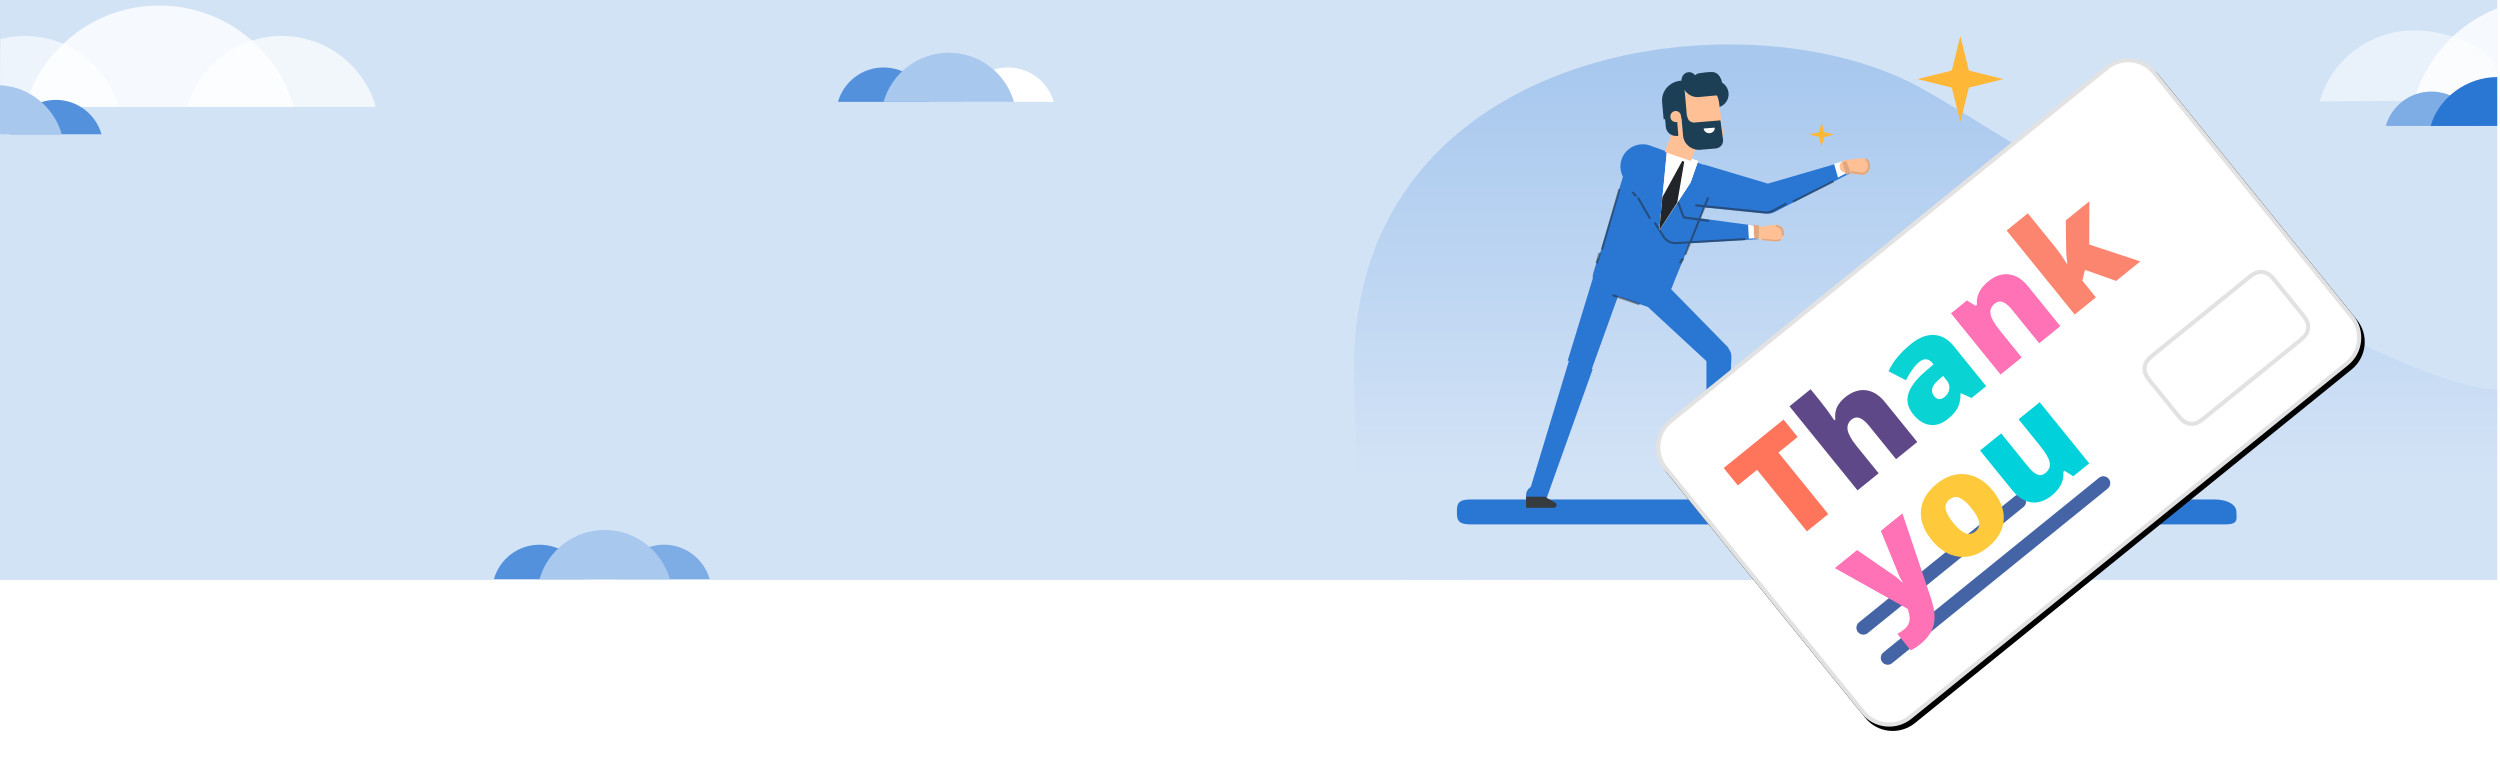 <?xml version="1.0" encoding="UTF-8"?>
<svg width="901px" height="281px" viewBox="0 0 901 281" version="1.1" xmlns="http://www.w3.org/2000/svg" xmlns:xlink="http://www.w3.org/1999/xlink">
    <title>headersvg1[SVG]</title>
    <defs>
        <linearGradient x1="44.761%" y1="81.271%" x2="44.761%" y2="4.08%" id="linearGradient-1">
            <stop class="gradient1" stop-color="#D3E3F6" offset="0%"></stop>
            <stop class="gradient2" stop-color="#A8C8EE" offset="100%"></stop>
        </linearGradient>
        <path d="M12.75,0 L215.25,0 C222.292,0 228,5.708 228,12.75 L228,126 C228,133.042 222.292,138.75 215.25,138.75 L12.75,138.75 C5.708,138.75 0,133.042 0,126 L0,12.75 C0,5.708 5.708,0 12.75,0 Z" id="path-2"></path>
        <filter x="-5.7%" y="-7.9%" width="111.4%" height="118.7%" filterUnits="objectBoundingBox" id="filter-3">
            <feOffset dx="0" dy="2" in="SourceAlpha" result="shadowOffsetOuter1"></feOffset>
            <feGaussianBlur stdDeviation="4" in="shadowOffsetOuter1" result="shadowBlurOuter1"></feGaussianBlur>
            <feComposite in="shadowBlurOuter1" in2="SourceAlpha" operator="out" result="shadowBlurOuter1"></feComposite>
            <feColorMatrix values="0 0 0 0 0.109   0 0 0 0 0.096   0 0 0 0 0.377  0 0 0 0.1 0" type="matrix" in="shadowBlurOuter1"></feColorMatrix>
        </filter>
    </defs>
    <g id="Email" stroke="none" stroke-width="1" fill="none" fill-rule="evenodd">
        <g id="headersvg1">
            <rect id="whiteBg" fill="#FFFFFF" x="0" y="0" width="900" height="209"></rect>
            <rect id="mainBackground30-50" fill-opacity="0.5" fill="#A8C8EE" x="0" y="0" width="900" height="209"></rect>
            <path d="M488,133.123 C488.205,178.316 492.147,209 509.183,209 C517.243,209 506.73,209 518.913,209 L555.5,208.709 C785.013,208.515 899.769,208.515 899.769,208.709 C899.769,208.903 899.846,186.155 900,140.464 C857.033,138.584 730.628,53.253 692.833,31.998 C674.513,21.692 649.476,16 623.197,16 C559.449,16 488.373,49.487 488,131.821 L488,133.123 Z" id="gradient30to40" fill="url(#linearGradient-1)"></path>
            <path d="M797.199,189 L529.979,189 C525.113,189 525.068,186.985 525.068,184.5 C525.068,182.015 525.113,180 529.979,180 L802.003,180 C806.869,180 806.01,182.015 806.01,184.5 C806.01,186.985 802.967,189 798.1,189" id="mainColor" fill="#2A76D3" transform="translate(665.568, 184.5) scale(1, -1) translate(-665.568, -184.5) "></path>
            <path d="M836,36.541 C878.671,36.219 900.002,36.219 899.994,36.541 C900.019,35.629 899.994,30.97 900,27.768 C900.017,17.39 882.647,10.959 869.933,10.959 C853.811,10.959 840.215,21.772 836,36.541 Z" id="cloud" fill-opacity="0.5" fill="#FFFFFF"></path>
            <path d="M900.023,3 C885.531,8.703 874.319,20.927 870,36.058 C883.244,36.058 893.252,36.058 900.023,36.058" id="cloud" fill-opacity="0.8" fill="#FFFFFF"></path>
            <path d="M0.132,14.066 C0.052,14.086 -1.52915874e-13,38.541 0.052,38.541 C9.566,38.541 23.838,38.541 42.867,38.541 C38.652,23.772 25.055,12.959 8.933,12.959 C5.895,12.959 2.851,13.367 0.132,14.066 Z" id="cloud" fill-opacity="0.6" fill="#FFFFFF"></path>
            <path d="M101.508,12.959 C85.386,12.959 71.79,23.772 67.575,38.541 L135.442,38.541 C131.227,23.772 117.63,12.959 101.508,12.959" id="cloud" fill-opacity="0.7" fill="#FFFFFF"></path>
            <path d="M57.403,2 C34.375,2 14.954,17.445 8.933,38.541 L105.874,38.541 C99.853,17.445 80.432,2 57.403,2" id="cloud" fill-opacity="0.8" fill="#FFFFFF"></path>
            <g id="Starts" transform="translate(630, 13)" fill="#FFB737">
                <polygon id="Fill-64" points="139 51 140.193 55.807 145 57 140.193 58.193 139 63 137.807 58.193 133 57 137.807 55.807"></polygon>
                <polygon id="Fill-64-Copy" points="139 136 140.193 140.807 145 142 140.193 143.193 139 148 137.807 143.193 133 142 137.807 140.807"></polygon>
                <polygon id="Fill-110" points="26.5 31 27.395 34.605 31 35.5 27.395 36.395 26.5 40 25.605 36.395 22 35.5 25.605 34.605"></polygon>
                <polygon id="Fill-110-Copy" points="4.5 185 5.395 188.605 9 189.5 5.395 190.395 4.5 194 3.605 190.395 0 189.5 3.605 188.605"></polygon>
                <polygon id="Fill-109" points="76.5 0 79.582 12.418 92 15.5 79.582 18.582 76.5 31 73.418 18.582 61 15.5 73.418 12.418"></polygon>
            </g>
            <g id="Color_Chaning_Elements" transform="translate(0.016, 19)">
                <path d="M876.262,13.997 C868.449,13.997 861.86,19.238 859.817,26.395 L892.708,26.395 C890.665,19.238 884.076,13.997 876.262,13.997" id="mainColor20" fill="#7EACE5"></path>
                <path d="M875.984,26.395 L899.984,26.395 C899.984,20.856 899.984,14.981 899.984,8.768 C889.08,8.768 878.902,16.172 875.984,26.395 Z" id="mainColor" fill="#2A76D3"></path>
                <path d="M20.128,16.997 C12.314,16.997 5.725,22.238 3.682,29.395 L36.573,29.395 C34.53,22.238 27.941,16.997 20.128,16.997" id="mainColor10" fill="#5391DD"></path>
                <path d="M1.52766688e-13,29.395 C4.943,29.395 12.357,29.395 22.243,29.395 C19.435,19.556 10.613,12.254 0.005,11.718" id="mainColor30" fill="#A8C8EE"></path>
                <path d="M194.429,177.311 C186.616,177.311 180.027,182.551 177.984,189.709 L210.874,189.709 C208.832,182.551 202.243,177.311 194.429,177.311" id="mainColor10" fill="#5391DD"></path>
                <path d="M239.294,177.311 C231.481,177.311 224.892,182.551 222.849,189.709 L255.74,189.709 C253.697,182.551 247.108,177.311 239.294,177.311" id="mainColor20" fill="#7EACE5"></path>
                <path d="M217.92,172 C206.759,172 197.347,179.485 194.429,189.709 L241.41,189.709 C238.492,179.485 229.08,172 217.92,172" id="mainColor30" fill="#A8C8EE"></path>
                <path d="M318.429,5.311 C310.616,5.311 304.027,10.551 301.984,17.709 L334.874,17.709 C332.832,10.551 326.243,5.311 318.429,5.311" id="mainColor10" fill="#5391DD"></path>
                <path d="M363.294,5.311 C355.481,5.311 348.892,10.551 346.849,17.709 L379.74,17.709 C377.697,10.551 371.108,5.311 363.294,5.311" id="Fill-447-Copy" fill="#FFFFFF"></path>
                <path d="M341.92,7.10542736e-15 C330.759,7.10542736e-15 321.347,7.485 318.429,17.709 L365.41,17.709 C362.492,7.485 353.08,7.10542736e-15 341.92,7.10542736e-15" id="mainColor30" fill="#A8C8EE"></path>
                <path d="M592.243,33.004 C592.914,32.979 593.601,33.079 594.273,33.321 L614.021,40.409 L614.046,40.287 L637.131,47.183 L665.233,39 L666.984,43.3 L639.621,57.384 C639.61,57.39 639.6,57.398 639.588,57.404 C638.715,57.853 637.774,58.039 636.857,57.993 L636.582,57.973 L636.582,57.975 L614.307,55.765 L612.706,59.674 L633.984,62.556 L633.81,67.196 L609.028,68.656 L602.939,83.525 L602.984,83.541 L602.271,85.246 L622.984,106.39 L622.861,106.526 C623.56,107.319 623.984,108.36 623.984,109.5 C623.984,109.669 623.975,109.837 623.956,110.001 L623.984,110 L621.552,160 L614.984,160 L614.984,111.153 L593.893,91.642 L583.093,87.844 L573.683,113.933 L573.984,114.04 L557.221,161 L556.725,160.824 C556.203,162.1 554.949,163 553.484,163 C551.551,163 549.984,161.433 549.984,159.5 C549.984,158.23 550.66,157.118 551.673,156.504 L565.408,111.096 L564.984,110.947 L574.01,81.411 C573.942,80.736 574.005,80.038 574.215,79.35 L575.852,74 L576.079,74.08 L584.888,44.692 C584.784,44.492 584.688,44.285 584.6,44.074 L584.506,43.838 C582.94,39.708 585.017,35.09 589.147,33.522 C590.167,33.135 591.217,32.971 592.243,33.004 Z" id="mainColor" fill="#2A76D3"></path>
            </g>
            <g id="Dude" transform="translate(550, 26)">
                <path d="M31.264,80 L41,83.297 L40.736,84 L31,80.703 L31.264,80 Z M26.143,65 L27,65.256 L25.857,69 L25,68.744 L26.143,65 Z M50.725,35 L57.091,51.998 L62.219,52.702 L63.831,48.683 L61,48.391 L61.078,47.592 L64.142,47.908 L65.309,45 L66,45.293 L64.918,47.989 L85.373,50.102 L86.107,50.173 C86.995,50.267 87.867,50.094 88.65,49.675 L93.639,47 L94,47.712 L89.038,50.37 C88.251,50.794 87.429,51 86.569,51 L86.297,50.993 L86.297,50.993 L85.659,50.939 L64.607,48.764 L62.985,52.807 L66,53.221 L65.896,54 L62.683,53.559 L59.73,60.917 L78.955,59.812 L79,60.563 L59.422,61.684 L57.691,66 L57,65.707 L58.595,61.731 L54.08,61.991 C53.979,61.997 53.872,62 53.765,62 C53.529,62 53.294,61.985 53.066,61.954 C51.509,61.749 50.139,60.884 49.306,59.583 L49.139,59.323 L46,54.397 L46.655,54 L49.96,59.184 C50.672,60.295 51.841,61.033 53.169,61.209 C53.453,61.246 53.75,61.255 54.04,61.24 L54.467,61.22 L58.903,60.965 L61.917,53.453 L56.529,52.714 L50,35.279 L50.725,35 Z M33.298,42 L34,42.221 L27.703,64 L27,63.779 L33.298,42 Z M40.634,45 L45,52.575 L44.366,53 L40,45.425 L40.634,45 Z M110.641,39 L111,39.663 L96.359,47 L96,46.337 L110.641,39 Z M38.738,43 L40,44.631 L39.262,45 L38,43.369 L38.738,43 Z" id="DudesLines" fill="#212529" opacity="0.501"></path>
                <g id="Dudesbody">
                    <polygon id="Fill-73" fill="#FFFFFF" points="114.418 32 116 36.068 112.414 38 111 33.043 113.038 32.421"></polygon>
                    <polygon id="Fill-80" fill="#2E566F" points="55.925 69 55 68.744 56.075 67 57 67.256"></polygon>
                    <polygon id="Fill-85" fill="#FFFFFF" points="50.798 28 48 57 59.266 39.829 62 32.047"></polygon>
                    <polygon id="Fill-86" fill="#FFFFFF" points="62 32.047 59.266 39.829 54.571 46.982 48 57 49.157 45.025 50.798 28"></polygon>
                    <polygon id="Fill-91" fill="#0267A6" points="65 144 65 119 66 119 66 144"></polygon>
                    <polygon id="Fill-93" fill="#212529" points="54.498 46.98 48 57 49.143 45.023 56.279 32 57 32.263"></polygon>
                    <path d="M72,152.5 C72,154.433 70.433,156 68.5,156 C66.567,156 65,154.433 65,152.5 C65,150.567 66.567,149 68.5,149 C70.433,149 72,150.567 72,152.5" id="Fill-94" fill="#0267A6"></path>
                    <path d="M75.01,157 L65,157 L65,153 L71.661,153 L75.484,155.114 C75.802,155.29 76,155.628 76,155.996 C76,156.55 75.557,157 75.01,157" id="Fill-95" fill="#353B3E"></path>
                    <polygon id="Fill-96" fill="#FFC095" points="59.379 32 50 28.783 53.621 19 63 22.217"></polygon>
                    <polygon id="Fill-106" fill="#FFFFFF" points="80 55 84 55.545 83.842 59.791 82.408 59.876 80.29 60"></polygon>
                    <path d="M68.352,12.877 L66.854,13 L66,3.141 L67.498,3.018 C70.291,2.788 72.746,4.809 72.982,7.531 C73.218,10.254 71.144,12.647 68.352,12.877" id="Fill-122" fill="#1C3F55"></path>
                    <path d="M58,22.678 L54.325,22.987 C52.295,23.158 50.511,21.656 50.34,19.632 L50,15.619 L57.35,15 L58,22.678 Z" id="Fill-123" fill="#1C3F55"></path>
                    <path d="M67.642,12.665 L63.987,13 L63,0.315 L66.269,0.016 C68.5,-0.188 70.46,1.608 70.649,4.027 L70.987,8.37 C71.157,10.557 69.66,12.481 67.642,12.665" id="Fill-124" fill="#1C3F55"></path>
                    <path d="M67.754,25.922 L55.219,27 L54.028,12.618 C53.666,8.243 56.853,4.398 61.146,4.029 C65.294,3.672 68.986,6.695 69.536,10.899 L70.968,21.848 C71.236,23.892 69.771,25.749 67.754,25.922" id="Fill-125" fill="#FFC095"></path>
                    <path d="M55.737,3.089 L56.836,3 L58,16.314 L49.572,17 L49.026,10.76 C48.685,6.853 51.69,3.419 55.737,3.089" id="Fill-126" fill="#1C3F55"></path>
                    <path d="M54.084,17.993 L56,17.825 L55.839,15.832 C55.749,14.731 54.819,13.914 53.761,14.007 C52.703,14.1 51.917,15.068 52.007,16.168 C52.096,17.269 53.026,18.086 54.084,17.993" id="Fill-127" fill="#FFC095"></path>
                    <path d="M70,8.262 L62.234,8.978 C59.069,9.269 56.277,6.695 56.01,3.239 C55.883,1.595 57.001,0.15 58.507,0.011 C60.013,-0.128 61.337,1.093 61.465,2.737 C61.478,2.909 61.616,3.037 61.774,3.022 L69.54,2.307 L70,8.262 Z" id="Fill-128" fill="#1C3F55"></path>
                    <path d="M67.315,5.653 L63.177,5.99 C61.565,6.121 60.147,4.965 60.011,3.407 C59.875,1.849 61.072,0.479 62.685,0.347 L66.822,0.01 C68.435,-0.121 69.853,1.035 69.989,2.593 C70.126,4.151 68.928,5.521 67.315,5.653" id="Fill-129" fill="#1C3F55"></path>
                    <path d="M70.975,24.299 C71.19,25.908 70.008,27.369 68.381,27.506 L62.732,27.98 C59.589,28.243 56.827,25.924 56.562,22.8 L56,16.179 L58.132,16 C58.243,17.302 59.394,18.268 60.704,18.158 L70.048,17.375 L70.975,24.299 Z" id="Fill-130" fill="#1C3F55"></path>
                    <path d="M64,20.316 C64.095,21.33 65.066,22.08 66.169,21.993 C67.271,21.906 68.088,21.013 67.992,20 L64,20.316 Z" id="Fill-131" fill="#FFFFFF"></path>
                    <path d="M10.01,157 L0,157 L0,153 L6.661,153 L10.484,155.114 C10.802,155.29 11,155.628 11,155.996 C11,156.55 10.557,157 10.01,157" id="Fill-67" fill="#353B3E"></path>
                </g>
                <g id="DudesHands" transform="translate(82, 31)">
                    <path d="M39.326,0.031 C39.025,-0.011 38.727,-0.009 38.439,0.03 L38.439,0.027 L33.022,0.75 L33.022,0.752 C32.016,0.886 31.18,1.64 31.025,2.652 C30.837,3.881 31.724,5.024 33.005,5.205 L38.417,5.968 C40.126,6.209 41.715,5.075 41.966,3.436 C42.218,1.796 41.035,0.272 39.326,0.031" id="Fill-68" fill="#FFC095"></path>
                    <path d="M38.994,6 C38.848,6 38.699,5.988 38.553,5.965 L35,5.404 L35.109,4.604 L38.662,5.165 C38.772,5.182 38.884,5.191 38.994,5.191 C40.103,5.191 41.061,4.3 41.224,3.118 C41.355,2.153 40.938,1.2 40.16,0.691 L40.551,0 C41.588,0.678 42.144,1.948 41.968,3.236 C41.752,4.812 40.474,6 38.994,6" id="Fill-69" fill="#E0A780"></path>
                    <polygon id="Fill-74" fill="#E0A780" points="33.398 1 35 5.096 33.311 6 32 1.424"></polygon>
                    <path d="M10.97,26.592 C10.735,24.95 9.157,23.803 7.445,24.028 L2.027,24.743 C0.743,24.912 -0.154,26.048 0.022,27.279 C0.168,28.292 0.996,29.053 2.001,29.197 L2.001,29.198 L7.411,29.968 L7.411,29.966 C7.698,30.007 7.995,30.013 8.298,29.972 C10.009,29.747 11.206,28.233 10.97,26.592" id="Fill-97" fill="#FFC095"></path>
                    <path d="M7.979,30 C7.821,30 7.659,29.992 7.499,29.976 L7.499,29.976 L3,29.531 L3.117,29 L7.617,29.446 C7.846,29.468 8.076,29.47 8.298,29.449 C8.737,29.409 9.15,29.288 9.491,29.101 L10,29.515 C9.544,29.765 8.993,29.927 8.407,29.98 C8.267,29.993 8.123,30 7.979,30" id="Fill-98" fill="#E0A780"></path>
                    <path d="M10.805,28 L9.986,27.747 C10.125,27.404 10.165,27.046 10.109,26.683 C9.955,25.706 9.108,24.928 8,24.748 L8.157,24 C9.634,24.239 10.763,25.276 10.968,26.58 C11.043,27.057 10.986,27.548 10.805,28" id="Fill-99" fill="#E0A780"></path>
                    <polygon id="Fill-107" fill="#E0A780" points="1.83 28.907 2 24.276 0 24 0.288 29"></polygon>
                </g>
            </g>
            <g id="thankyou_card" transform="translate(724, 141.5) rotate(-39) translate(-724, -141.5) translate(610, 72)">
                <g id="Rectangle">
                    <use fill="black" fill-opacity="1" filter="url(#filter-3)" xlink:href="#path-2"></use>
                    <path stroke="#E2E2E2" stroke-width="1.5" d="M215.25,0.75 C218.564,0.75 221.564,2.093 223.735,4.265 C225.907,6.436 227.25,9.436 227.25,12.75 L227.25,12.75 L227.25,126 C227.25,129.314 225.907,132.314 223.735,134.485 C221.564,136.657 218.564,138 215.25,138 L215.25,138 L12.75,138 C9.436,138 6.436,136.657 4.265,134.485 C2.093,132.314 0.75,129.314 0.75,126 L0.75,126 L0.75,12.75 C0.75,9.436 2.093,6.436 4.265,4.265 C6.436,2.093 9.436,0.75 12.75,0.75 L12.75,0.75 Z" stroke-linejoin="square" fill="#FFFFFF" fill-rule="evenodd"></path>
                </g>
                <path d="M206.993,91.669 C209.455,91.669 210.359,91.899 211.262,92.382 C212.105,92.833 212.767,93.494 213.218,94.335 C213.718,95.35 213.916,96.251 213.934,98.298 L213.934,98.298 L213.935,113.978 C213.935,116.44 213.705,117.343 213.222,118.246 C212.77,119.091 212.107,119.754 211.262,120.206 C210.359,120.689 209.455,120.919 206.993,120.919 L206.993,120.919 L163.133,120.919 L162.53,120.914 C160.504,120.877 159.681,120.647 158.858,120.206 C158.013,119.754 157.35,119.091 156.898,118.246 C156.415,117.343 156.185,116.44 156.185,113.978 L156.185,113.978 L156.185,98.617 L156.19,98.015 C156.227,95.989 156.457,95.166 156.898,94.342 C157.348,93.5 158.009,92.838 158.851,92.386 C159.866,91.886 160.767,91.688 162.814,91.671 L162.814,91.671 Z" id="Rectangle" stroke="#E2E2E2" stroke-width="1.5" fill="#FFFFFF"></path>
                <path d="M19.914,99.843 L92.164,99.843 C93.545,99.843 94.664,100.963 94.664,102.343 C94.664,103.724 93.545,104.843 92.164,104.843 L19.914,104.843 C18.533,104.843 17.414,103.724 17.414,102.343 C17.414,100.963 18.533,99.843 19.914,99.843 Z" id="Rectangle" fill="#4464A5"></path>
                <path d="M19.912,113.794 L119.912,113.794 C121.292,113.794 122.412,114.913 122.412,116.294 C122.412,117.675 121.292,118.794 119.912,118.794 L19.912,118.794 C18.531,118.794 17.412,117.675 17.412,116.294 C17.412,114.913 18.531,113.794 19.912,113.794 Z" id="Rectangle-Copy-2" fill="#4464A5"></path>
                <g id="Thank" transform="translate(17.027, 23.574)" fill-rule="nonzero">
                    <polygon id="T" fill="#FF755C" points="18.837 38.976 18.837 10.445 27.754 10.445 27.754 2.355 9.23705556e-14 2.355 9.23705556e-14 10.445 8.942 10.445 8.942 38.976"></polygon>
                    <path d="M42.207,38.976 L42.207,26.502 C42.207,23.379 42.587,21.145 43.347,19.801 C44.107,18.457 45.288,17.785 46.891,17.785 C49.146,17.785 50.273,19.688 50.273,23.496 L50.273,23.496 L50.273,38.976 L60.117,38.976 L60.117,20.515 C60.117,17.225 59.236,14.666 57.475,12.838 C55.713,11.009 53.245,10.095 50.073,10.095 C48.369,10.095 46.875,10.395 45.589,10.996 C44.303,11.598 43.193,12.633 42.257,14.102 L42.257,14.102 L41.806,14.102 C42.074,10.896 42.207,8.041 42.207,5.536 L42.207,5.536 L42.207,1.84741111e-13 L32.413,1.84741111e-13 L32.413,38.976 L42.207,38.976 Z" id="h" fill="#5F4887"></path>
                    <path d="M73.869,39.477 C76.04,39.477 77.81,39.176 79.179,38.575 C80.549,37.974 81.893,36.855 83.212,35.219 L83.212,35.219 L83.413,35.219 L85.291,38.976 L92.079,38.976 L92.079,20.365 C92.079,17.125 91.082,14.603 89.086,12.8 C87.091,10.996 84.273,10.095 80.632,10.095 C75.589,10.095 71.414,10.946 68.108,12.65 L68.108,12.65 L70.938,19.112 C74.128,17.71 76.758,17.008 78.829,17.008 C81.133,17.008 82.285,18.177 82.285,20.515 L82.285,20.515 L82.285,20.916 L77.551,21.066 C73.56,21.25 70.512,22.081 68.408,23.558 C66.304,25.036 65.252,27.287 65.252,30.309 C65.252,33.215 66.02,35.469 67.557,37.072 C69.093,38.675 71.197,39.477 73.869,39.477 Z M78.027,32.563 C76.173,32.563 75.247,31.695 75.247,29.958 C75.247,27.704 76.858,26.518 80.081,26.401 L80.081,26.401 L82.335,26.301 L82.335,28.506 C82.335,29.708 81.914,30.685 81.071,31.436 C80.227,32.188 79.213,32.563 78.027,32.563 Z" id="a" fill="#09D3D3"></path>
                    <path d="M108.537,38.976 L108.537,26.552 C108.537,23.346 108.904,21.083 109.639,19.764 C110.373,18.444 111.567,17.785 113.221,17.785 C114.423,17.785 115.296,18.265 115.838,19.225 C116.381,20.185 116.652,21.609 116.652,23.496 L116.652,23.496 L116.652,38.976 L126.446,38.976 L126.446,20.515 C126.446,17.209 125.574,14.645 123.829,12.825 C122.084,11.005 119.642,10.095 116.502,10.095 C114.582,10.095 112.883,10.429 111.405,11.097 C109.927,11.765 108.77,12.767 107.935,14.102 L107.935,14.102 L107.359,14.102 L106.132,10.596 L98.742,10.596 L98.742,38.976 L108.537,38.976 Z" id="n" fill="#FF72B5"></path>
                    <path d="M142.954,38.976 L142.954,31.236 L146.135,28.806 L152.347,38.976 L163.544,38.976 L153.073,22.669 L162.918,10.596 L151.996,10.596 L145.634,18.611 C144.799,19.663 143.789,21.133 142.603,23.02 L142.603,23.02 L142.403,23.02 C142.77,20.515 142.954,17.952 142.954,15.33 L142.954,15.33 L142.954,1.84741111e-13 L133.109,1.84741111e-13 L133.109,38.976 L142.954,38.976 Z" id="k" fill="#FC856F"></path>
                </g>
                <g id="you" transform="translate(25.45, 78.669)" fill-rule="nonzero">
                    <path d="M6.613,41.205 C9.986,41.205 12.721,40.412 14.816,38.826 C16.912,37.239 18.678,34.526 20.114,30.685 L20.114,30.685 L31.336,0.501 L21.342,0.501 L16.407,16.833 C16.14,17.701 15.939,18.711 15.806,19.864 L15.806,19.864 L15.605,19.864 C15.522,18.661 15.363,17.634 15.129,16.783 L15.129,16.783 L10.32,0.501 L1.82964754e-13,0.501 L11.172,28.481 C10.621,29.867 10.103,30.864 9.619,31.474 C9.134,32.083 8.567,32.555 7.915,32.889 C7.264,33.223 6.504,33.39 5.636,33.39 C4.5,33.39 3.49,33.29 2.605,33.09 L2.605,33.09 L2.605,40.779 C3.974,41.063 5.31,41.205 6.613,41.205 Z" id="y" fill="#FF72B5"></path>
                    <path d="M47.593,29.382 C52.085,29.382 55.579,28.084 58.076,25.487 C60.572,22.89 61.821,19.271 61.821,14.629 C61.821,11.673 61.24,9.089 60.08,6.876 C58.919,4.663 57.27,2.964 55.132,1.778 C52.995,0.593 50.532,9.23705556e-14 47.743,9.23705556e-14 C43.234,9.23705556e-14 39.732,1.282 37.235,3.845 C34.739,6.408 33.49,10.003 33.49,14.629 C33.49,19.154 34.764,22.744 37.31,25.4 C39.857,28.055 43.284,29.382 47.593,29.382 Z M47.693,22.118 C46.157,22.118 45.063,21.479 44.412,20.202 C43.76,18.924 43.435,17.067 43.435,14.629 C43.435,12.19 43.76,10.358 44.412,9.13 C45.063,7.903 46.14,7.289 47.643,7.289 C49.179,7.289 50.265,7.907 50.899,9.143 C51.534,10.379 51.851,12.207 51.851,14.629 C51.851,17.067 51.538,18.924 50.912,20.202 C50.286,21.479 49.213,22.118 47.693,22.118 Z" id="o" fill="#FFC93C"></path>
                    <path d="M77.251,29.382 C79.221,29.382 80.937,29.036 82.398,28.343 C83.859,27.65 84.999,26.652 85.817,25.349 L85.817,25.349 L86.393,25.349 L87.621,28.881 L95.01,28.881 L95.01,0.501 L85.216,0.501 L85.216,12.925 C85.216,16.081 84.857,18.323 84.139,19.651 C83.421,20.978 82.219,21.642 80.532,21.642 C79.33,21.642 78.465,21.166 77.939,20.214 C77.413,19.263 77.15,17.86 77.15,16.006 L77.15,16.006 L77.15,0.501 L67.356,0.501 L67.356,18.987 C67.356,22.293 68.225,24.853 69.961,26.664 C71.698,28.476 74.128,29.382 77.251,29.382 Z" id="u" fill="#01D1DB"></path>
                </g>
            </g>
        </g>
    </g>
</svg>